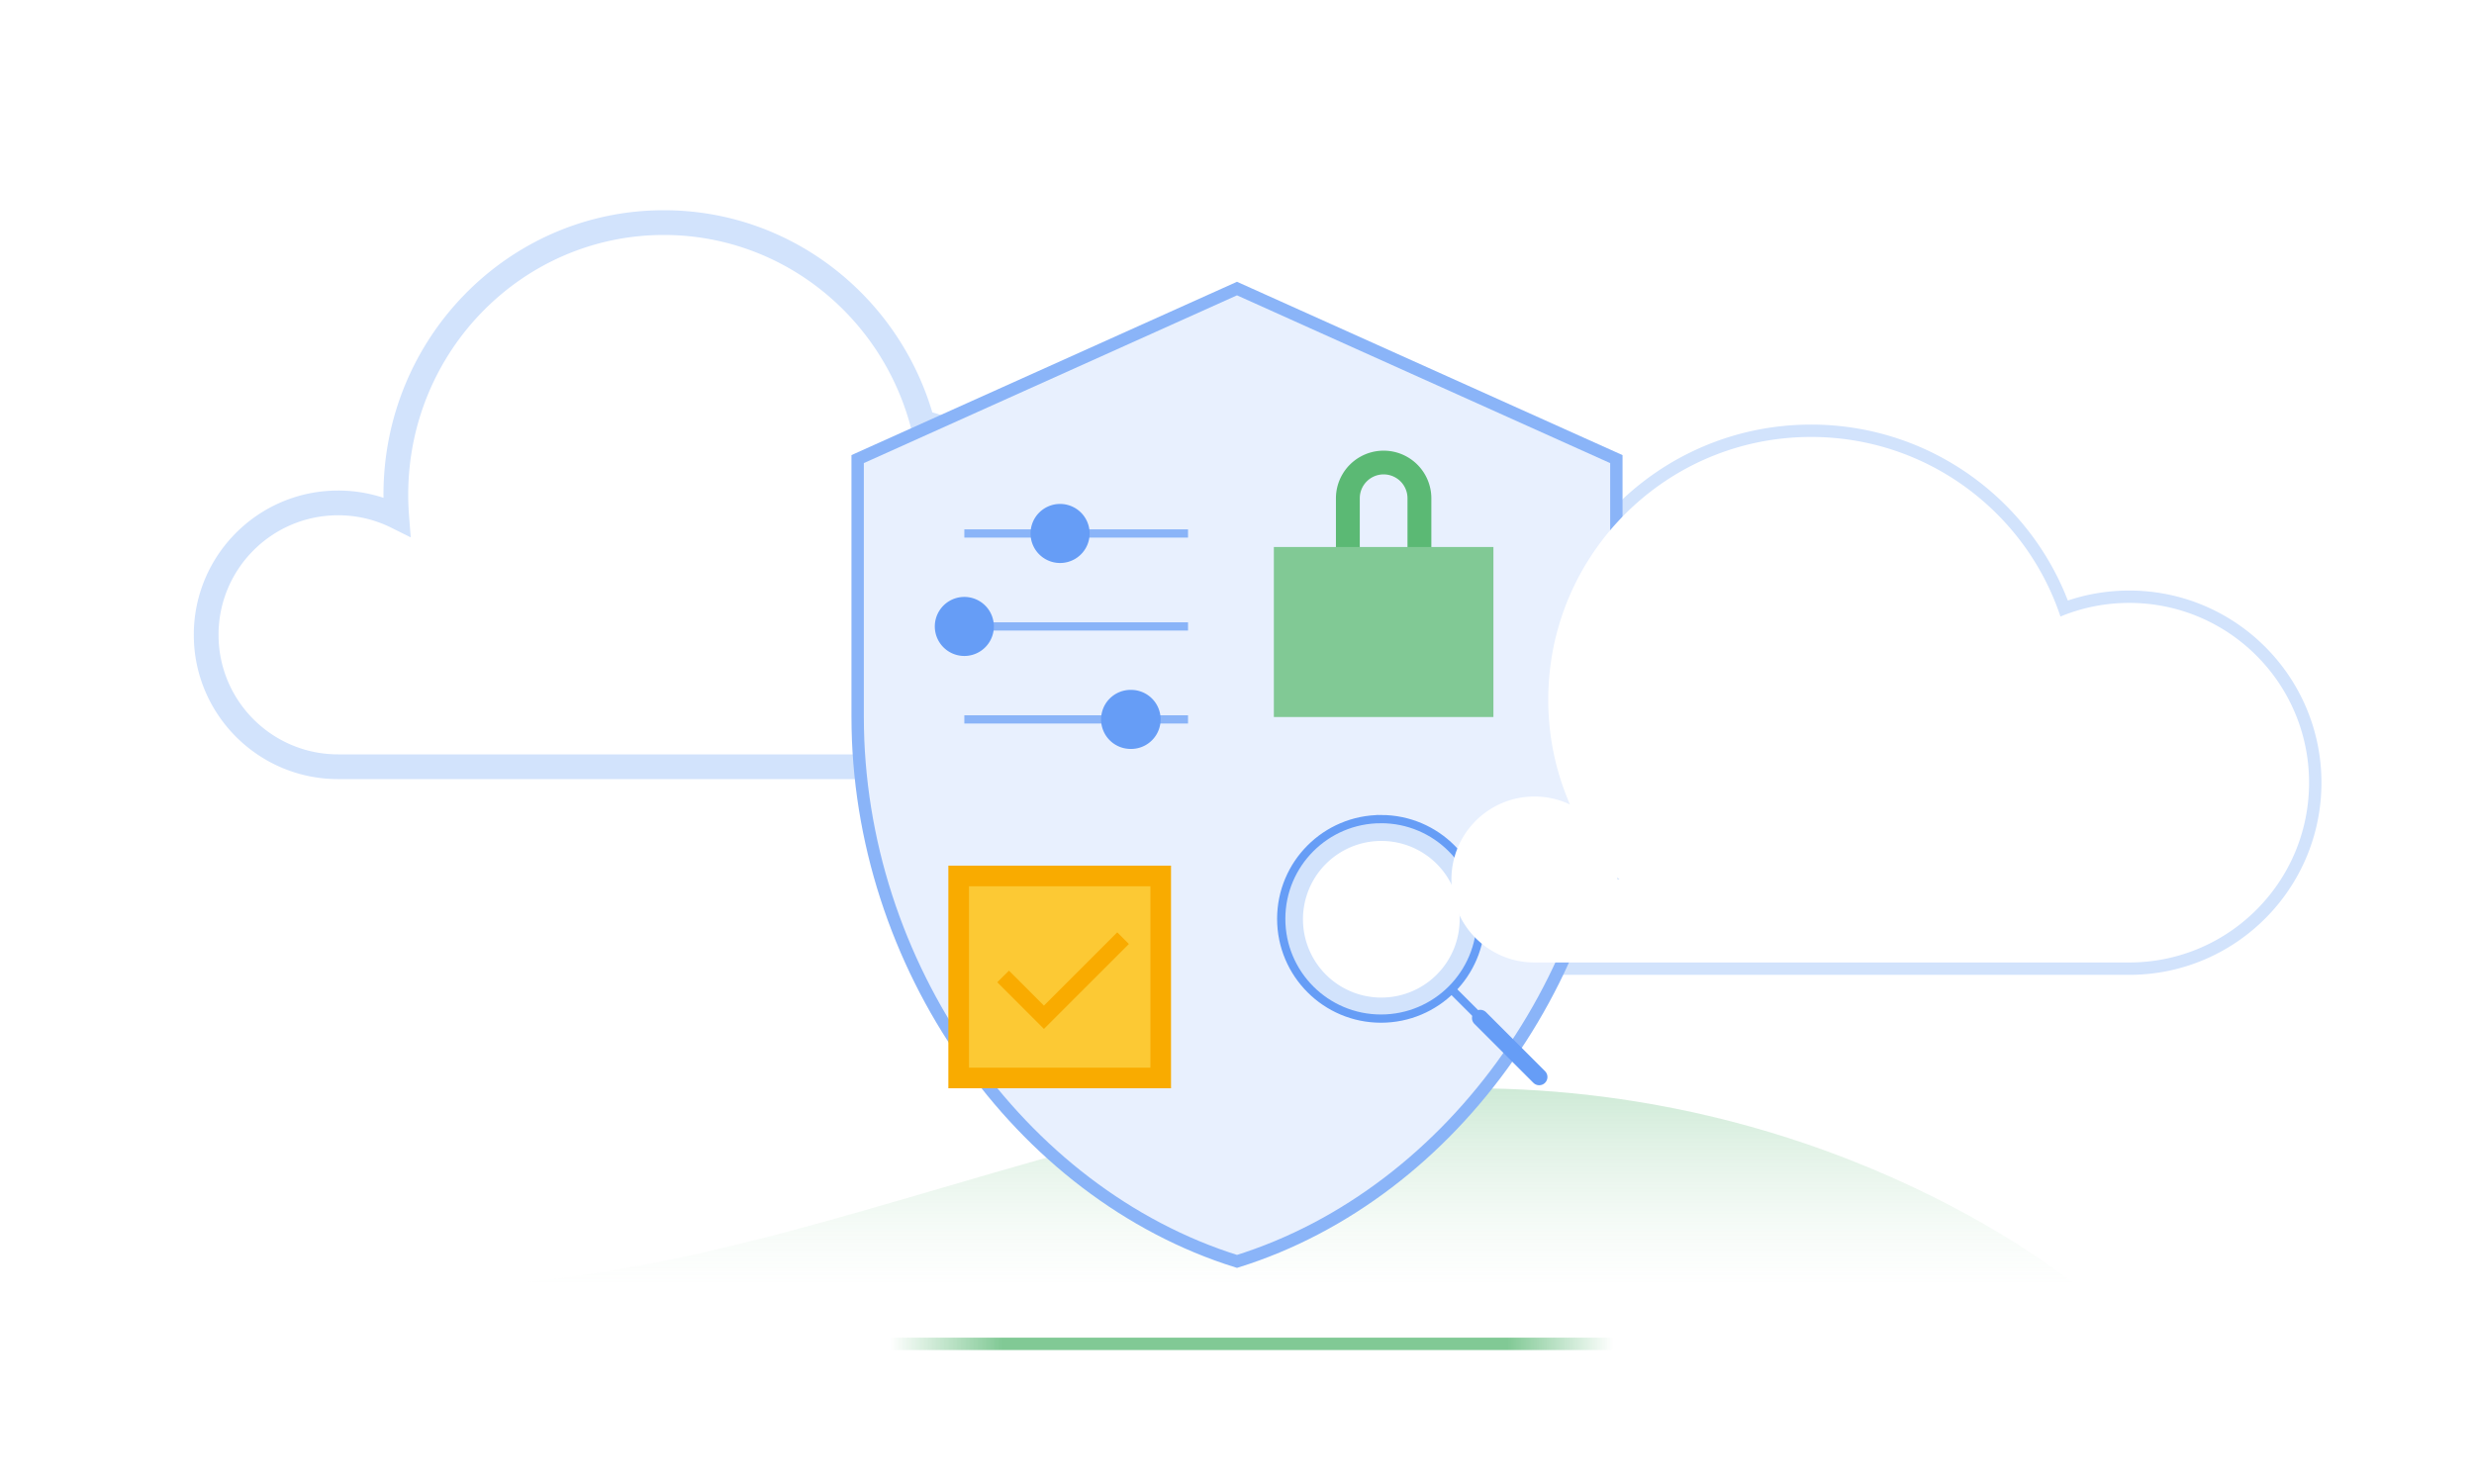 <svg width="300" height="180" viewBox="0 0 300 180" fill="none" xmlns="http://www.w3.org/2000/svg"><path fill="#fff" d="M0 0h300v180H0z"/><mask id="a" maskUnits="userSpaceOnUse" x="174" y="51" width="108" height="68" fill="#000"><path fill="#fff" d="M174 51h108v68H174z"/><path fill-rule="evenodd" clip-rule="evenodd" d="M196.37 106.677a19.989 19.989 0 0 1-.244-.263c.002.088.003.175.003.263h.241zm-10.269 10.065h-.036c-5.559 0-10.065-4.506-10.065-10.065 0-5.558 4.506-10.064 10.065-10.064 1.543 0 3.005.347 4.312.968a31.767 31.767 0 0 1-2.635-12.71c0-17.602 14.269-31.871 31.871-31.871 14.075 0 26.019 9.124 30.241 21.78a21.74 21.74 0 0 1 8.34-1.651c12.043 0 21.806 9.763 21.806 21.806 0 12.044-9.763 21.807-21.806 21.807h-72.093z"/></mask><path fill-rule="evenodd" clip-rule="evenodd" d="M196.37 106.677a19.989 19.989 0 0 1-.244-.263c.002.088.003.175.003.263h.241zm-10.269 10.065h-.036c-5.559 0-10.065-4.506-10.065-10.065 0-5.558 4.506-10.064 10.065-10.064 1.543 0 3.005.347 4.312.968a31.767 31.767 0 0 1-2.635-12.71c0-17.602 14.269-31.871 31.871-31.871 14.075 0 26.019 9.124 30.241 21.78a21.74 21.74 0 0 1 8.34-1.651c12.043 0 21.806 9.763 21.806 21.806 0 12.044-9.763 21.807-21.806 21.807h-72.093z" fill="#fff"/><path d="M196.37 106.677v1.5h3.465l-2.372-2.526-1.093 1.026zm-.244-.263 1.105-1.014-2.708-2.95.103 4.003 1.5-.039zm.003.263h-1.5v1.5h1.5v-1.5zm-10.028 10.065v-1.5h-.005l.005 1.5zm4.276-19.161-.643 1.355 3.617 1.718-1.599-3.672-1.375.599zm59.477-22.8-1.423.474.509 1.528 1.488-.617-.574-1.385zm8.293 41.961.003-1.5h-.003v1.5zm-38.427 0v-1.5h-.005l.005 1.5zm-.214 0 .005-1.5h-.005v1.5zm-22.043-11.091-.232-.251-2.21 2.029c.084.092.169.184.255.275l2.187-2.053zm-2.837.802c.002.074.003.149.003.224h3c0-.1-.001-.201-.004-.301l-2.999.077zm1.503 1.724h.241v-3h-.241v3zm-10.033 7.065h-.031v3h.041l-.01-3zm-.031 0a8.565 8.565 0 0 1-8.565-8.565h-3c0 6.387 5.178 11.565 11.565 11.565v-3zm-8.565-8.565a8.564 8.564 0 0 1 8.565-8.564v-3c-6.387 0-11.565 5.177-11.565 11.564h3zm8.565-8.564c1.316 0 2.558.296 3.669.823l1.287-2.71a11.527 11.527 0 0 0-4.956-1.113v3zm5.687-1.13a30.272 30.272 0 0 1-2.51-12.112h-3c0 4.728.984 9.23 2.76 13.309l2.75-1.198zm-2.51-12.112c0-16.773 13.597-30.371 30.371-30.371v-3c-18.43 0-33.371 14.94-33.371 33.371h3zM219.613 54.5c13.41 0 24.795 8.693 28.818 20.755l2.845-.949c-4.419-13.25-16.923-22.806-31.663-22.806v3zm30.815 21.666a20.237 20.237 0 0 1 7.766-1.537v-3c-3.155 0-6.167.627-8.915 1.766l1.149 2.771zm7.766-1.537c11.214 0 20.306 9.091 20.306 20.306h3c0-12.871-10.435-23.306-23.306-23.306v3zM278.5 94.935c0 11.215-9.092 20.307-20.306 20.307v3c12.871 0 23.306-10.435 23.306-23.307h-3zm-20.306 20.307h-.044l-.007 3h.051v-3zm-.047 0H219.72v3h38.427v-3zm-38.432 0h-.102v3h.112l-.01-3zm-.102 0h-.102l-.01 3h.112v-3zm-.107 0h-33.405v3h33.405v-3z" fill="#D2E3FC" mask="url(#a)"/><path d="M252 156.145S223.649 132 178.287 132c-12.066 0-23.588 1.708-34.832 4.216-31.027 6.921-59.94 19.929-92.344 19.929H26" fill="url(#b)"/><mask id="c" maskUnits="userSpaceOnUse" x="23" y="25" width="122" height="70" fill="#000"><path fill="#fff" d="M23 25h122v70H23z"/><path fill-rule="evenodd" clip-rule="evenodd" d="M41 93c-8.837 0-16-7.163-16-16s7.163-16 16-16c2.552 0 4.964.597 7.104 1.66A33.965 33.965 0 0 1 48 60c0-18.225 14.55-33 32.5-33 14.97 0 27.575 10.276 31.348 24.26 9.298 2.177 16.222 10.52 16.222 20.482 0 1.354-.128 2.677-.372 3.96a9.425 9.425 0 0 1 5.631-1.856 9.466 9.466 0 0 1 3.379 18.31V93H41z"/></mask><path fill-rule="evenodd" clip-rule="evenodd" d="M41 93c-8.837 0-16-7.163-16-16s7.163-16 16-16c2.552 0 4.964.597 7.104 1.66A33.965 33.965 0 0 1 48 60c0-18.225 14.55-33 32.5-33 14.97 0 27.575 10.276 31.348 24.26 9.298 2.177 16.222 10.52 16.222 20.482 0 1.354-.128 2.677-.372 3.96a9.425 9.425 0 0 1 5.631-1.856 9.466 9.466 0 0 1 3.379 18.31V93H41z" fill="#fff"/><path d="m48.104 62.66-.667 1.343 2.37 1.176-.208-2.637-1.495.118zm63.744-11.4-1.448.391.233.865.873.205.342-1.46zm15.85 24.442-1.473-.28-.719 3.772 3.085-2.287-.893-1.205zm9.01 16.454-.536-1.401-.964.368v1.033h1.5zm0 .844v1.5h1.5V93h-1.5zM41 91.5c-8.008 0-14.5-6.492-14.5-14.5h-3c0 9.665 7.835 17.5 17.5 17.5v-3zM26.5 77c0-8.008 6.492-14.5 14.5-14.5v-3c-9.665 0-17.5 7.835-17.5 17.5h3zM41 62.5c2.315 0 4.5.541 6.437 1.503l1.334-2.687A17.434 17.434 0 0 0 41 59.5v3zm8.6.042c-.066-.838-.1-1.686-.1-2.542h-3c0 .935.037 1.86.109 2.777l2.99-.235zM49.5 60c0-17.419 13.9-31.5 31-31.5v-3c-18.8 0-34 15.468-34 34.5h3zm31-31.5c14.26 0 26.295 9.791 29.9 23.151l2.896-.781C109.355 36.26 96.178 25.5 80.5 25.5v3zm31.006 24.22c8.635 2.022 15.064 9.773 15.064 19.022h3c0-10.674-7.419-19.61-17.38-21.942l-.684 2.92zm15.064 19.022a19.71 19.71 0 0 1-.345 3.68l2.947.56a22.71 22.71 0 0 0 .398-4.24h-3zm2.021 5.165a7.924 7.924 0 0 1 4.738-1.561v-3c-2.442 0-4.701.8-6.524 2.15l1.786 2.41zm4.738-1.561a7.966 7.966 0 0 1 7.966 7.965h3c0-6.056-4.91-10.965-10.966-10.965v3zm7.966 7.965a7.97 7.97 0 0 1-5.123 7.444l1.072 2.802c4.12-1.575 7.051-5.566 7.051-10.246h-3zm-6.087 8.845V93h3v-.844h-3zm1.5-.656H80.5v3h56.208v-3zm-56.208 0H41v3h39.5v-3z" fill="#D2E3FC" mask="url(#c)"/><path d="M196 55.687v31.262c0 30.066-19.583 57.803-45.999 66.051C123.582 144.75 104 117.015 104 86.95V55.685L149.999 35 196 55.687z" fill="#E8F0FE" stroke="#8AB4F8" stroke-width="1.5" stroke-miterlimit="10"/><path d="M170.674 68.148v-7.7a2.9 2.9 0 0 0-.842-2.055 2.904 2.904 0 0 0-2.051-.852 2.893 2.893 0 0 0-2.892 2.907v7.7h-2.893v-7.7a5.785 5.785 0 0 1 11.571 0v7.7h-2.893z" fill="#5BB974"/><path d="M154.469 66.347h26.625V86.97h-26.625V66.347z" fill="#81C995"/><path d="M144.062 64.707h-27.125m27.125 11.276h-27.125m27.125 11.277h-27.125" stroke="#8AB4F8" stroke-miterlimit="10"/><path d="M128.607 68.288a3.582 3.582 0 1 1 0-7.163 3.582 3.582 0 0 1 0 7.163zm-11.67 11.277a3.581 3.581 0 1 1 0-7.162 3.581 3.581 0 0 1 0 7.162zm20.222 11.275a3.581 3.581 0 1 1 0-7.161 3.581 3.581 0 0 1 0 7.162z" fill="#669DF6"/><path d="M115 132h27v-27h-27v27z" fill="#F9AB00"/><path d="M139.5 107.5h-22v22h22v-22z" fill="#FCC934"/><path d="m121.641 118.439 4.948 4.949 9.596-9.596" stroke="#F9AB00" stroke-width="2" stroke-miterlimit="10"/><path d="M167.463 99.35c6.682 0 12.1 5.418 12.1 12.101 0 6.683-5.418 12.1-12.1 12.1-6.683 0-12.1-5.417-12.1-12.1s5.417-12.1 12.1-12.1z" fill="#D2E3FC" stroke="#669DF6" stroke-miterlimit="10"/><path d="M167.5 102a9.5 9.5 0 0 1 9.5 9.5 9.5 9.5 0 0 1-9.5 9.5 9.5 9.5 0 0 1-9.5-9.5 9.5 9.5 0 0 1 9.5-9.5z" fill="#fff"/><path d="m176.057 120.044 8.176 8.176" stroke="#669DF6" stroke-miterlimit="10"/><path d="m179.494 123.482 7.15 7.151" stroke="#669DF6" stroke-width="2" stroke-miterlimit="10" stroke-linecap="round"/><path d="M104 163h93" stroke="url(#d)" stroke-width="1.5" stroke-miterlimit="10"/><path fill-rule="evenodd" clip-rule="evenodd" d="M196.37 106.677a19.989 19.989 0 0 1-.244-.263c.002.088.003.175.003.263h.241zm-10.269 10.065h-.036c-5.559 0-10.065-4.506-10.065-10.065 0-5.558 4.506-10.064 10.065-10.064 1.543 0 3.005.347 4.312.968a31.767 31.767 0 0 1-2.635-12.71c0-17.602 14.269-31.871 31.871-31.871 14.075 0 26.019 9.124 30.241 21.78a21.74 21.74 0 0 1 8.34-1.651c12.043 0 21.806 9.763 21.806 21.806 0 12.044-9.763 21.807-21.806 21.807h-72.093z" fill="#fff"/><defs><linearGradient id="b" x1="139" y1="132" x2="139" y2="156" gradientUnits="userSpaceOnUse"><stop stop-color="#CEEAD6"/><stop offset="1" stop-color="#E6F4EA" stop-opacity="0"/></linearGradient><linearGradient id="d" x1="107.915" y1="164" x2="195.615" y2="164" gradientUnits="userSpaceOnUse"><stop stop-color="#81C995" stop-opacity="0"/><stop offset=".156" stop-color="#81C995"/><stop offset=".854" stop-color="#81C995"/><stop offset="1" stop-color="#81C995" stop-opacity="0"/></linearGradient></defs></svg>